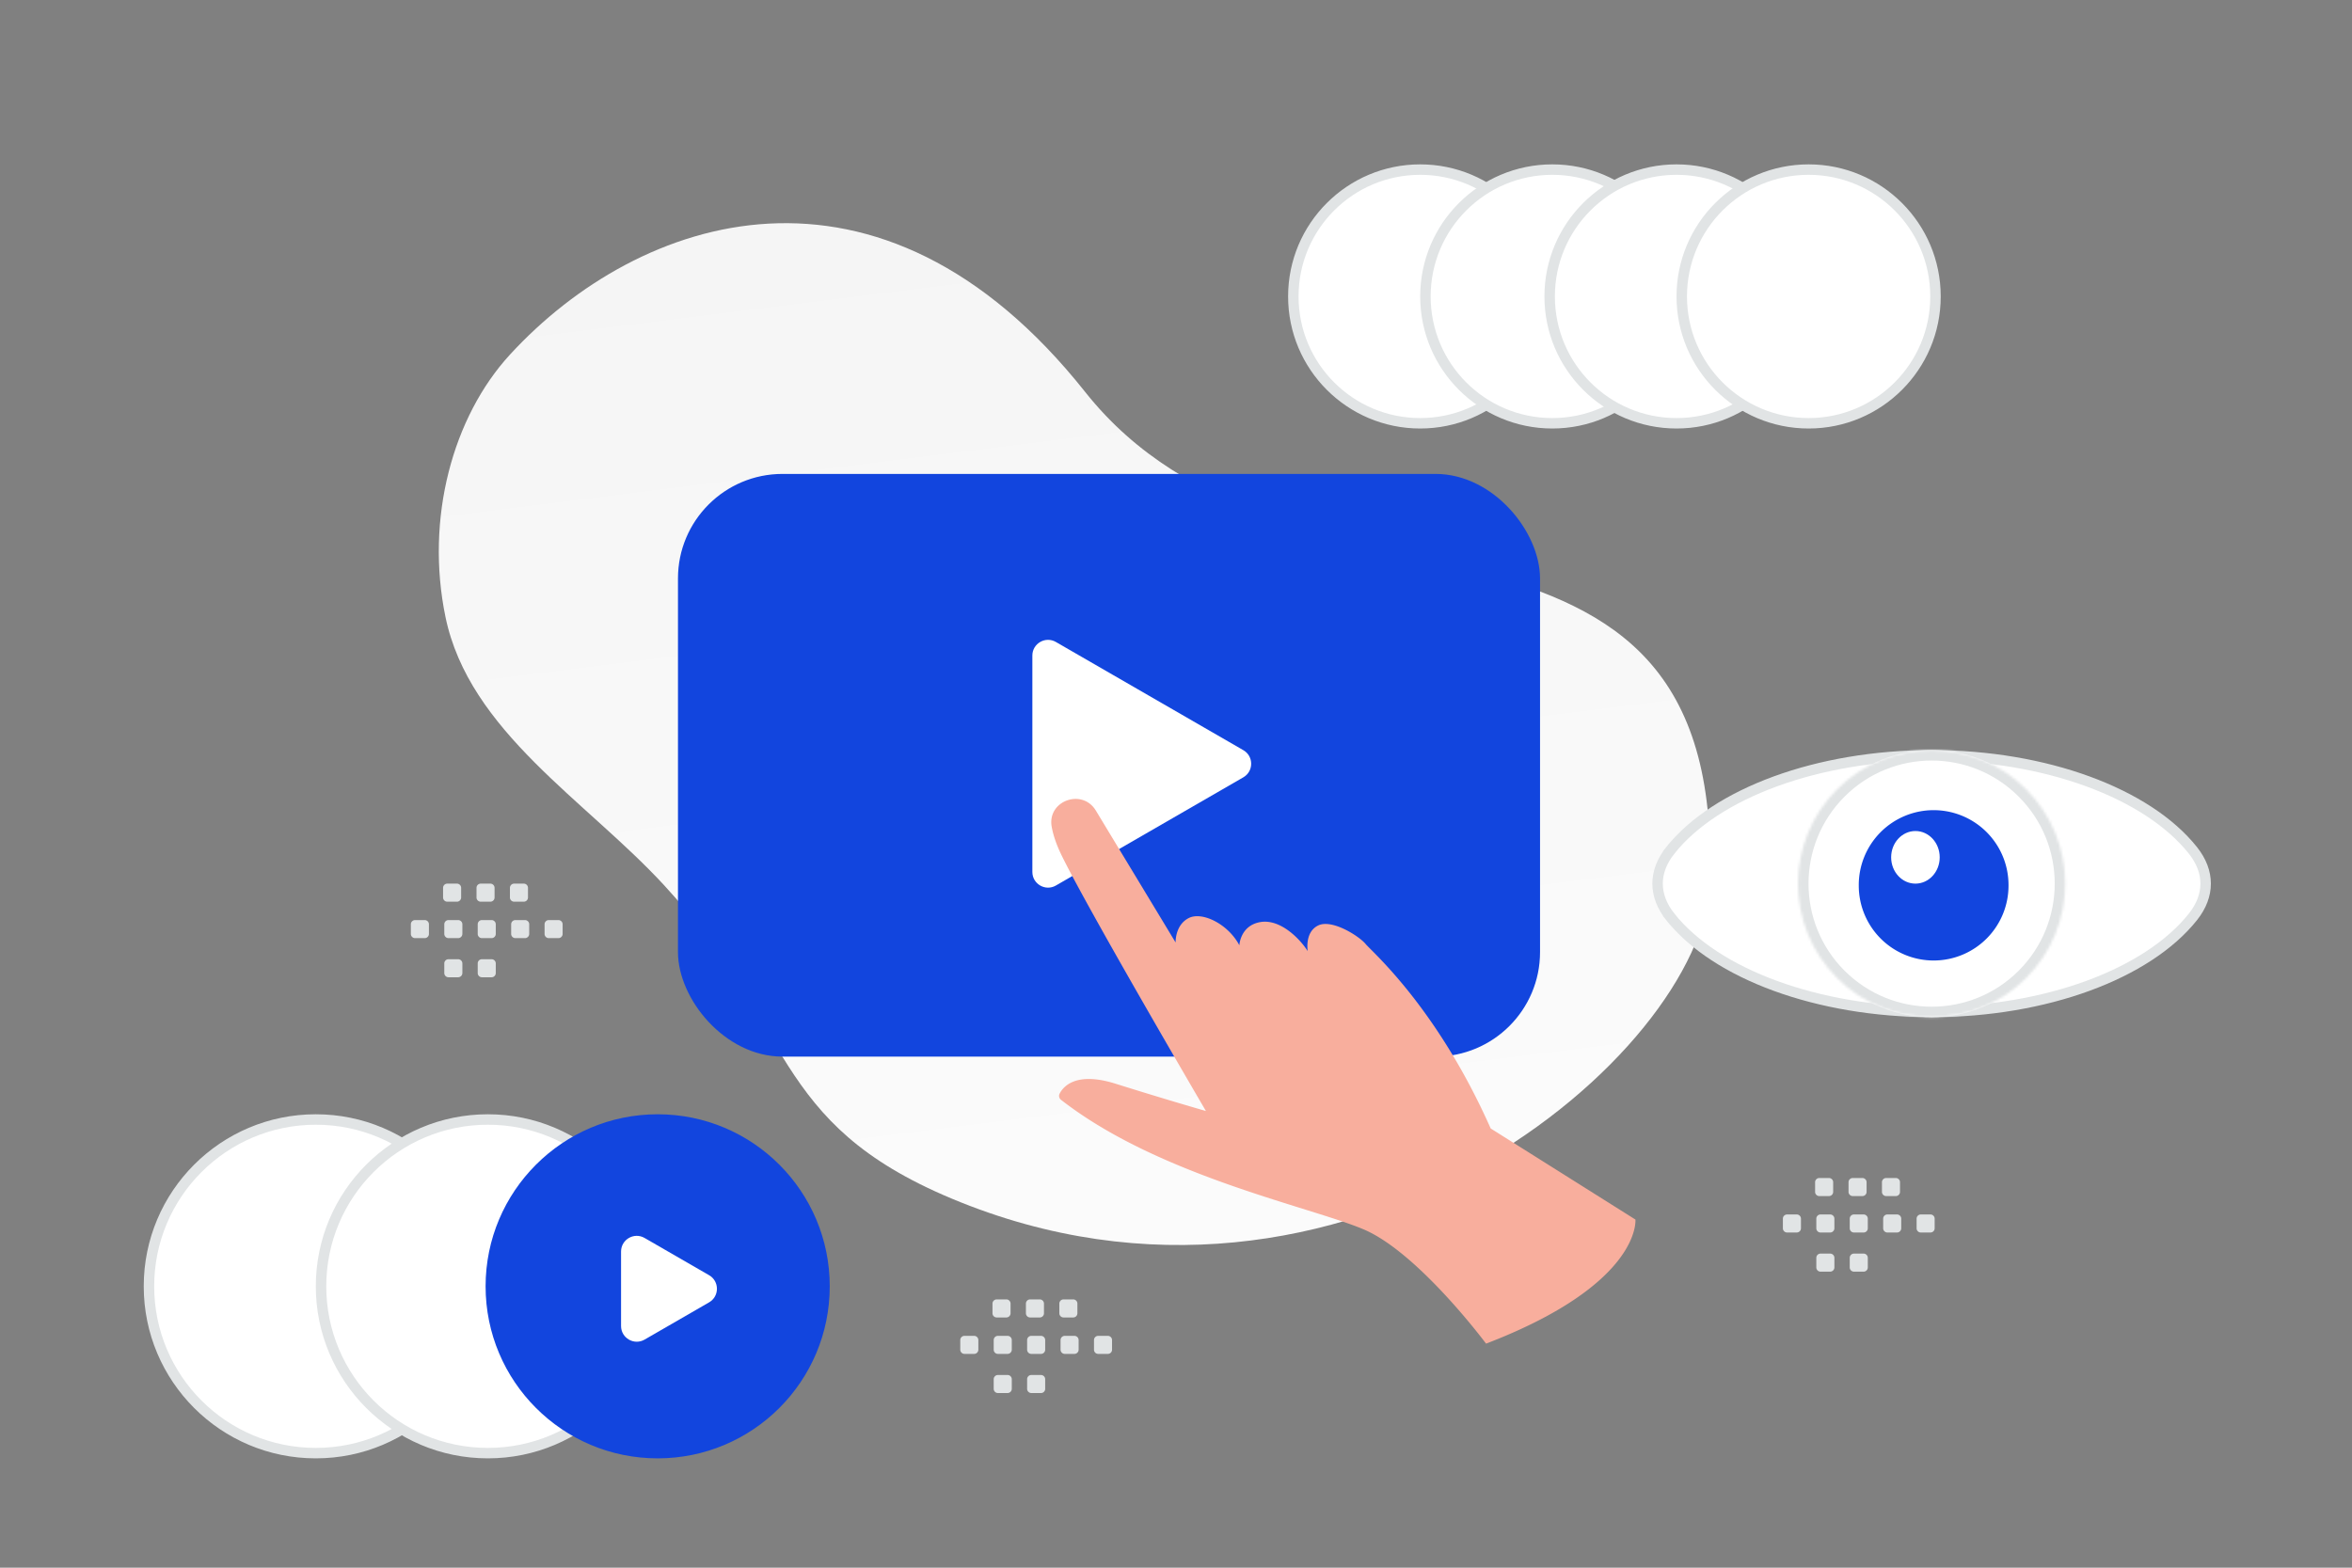 <svg width="900" height="600" viewBox="0 0 900 600" fill="none" xmlns="http://www.w3.org/2000/svg"><rect x="0" y="0" width="900" height="600" fill="#808080" stroke="none"/><path fill="transparent" d="M0 0h900v600H0z"/><circle cx="543.444" cy="113.456" r="48.548" fill="#fff" stroke="#E1E4E5" stroke-width="4"/><circle cx="593.992" cy="113.456" r="48.548" fill="#fff" stroke="#E1E4E5" stroke-width="4"/><circle cx="641.528" cy="113.456" r="48.548" fill="#fff" stroke="#E1E4E5" stroke-width="4"/><circle cx="692.076" cy="113.456" r="48.548" fill="#fff" stroke="#E1E4E5" stroke-width="4"/><path d="M654.196 338.481c-2.539 64.426-140.095 182.998-290.029 120.254-69.733-29.184-60.152-65.856-110.17-120.069-29.814-32.312-74.52-58.826-83.54-102.572-7.794-37.76 2.803-76.564 24.7-100.396 49.245-53.595 141.435-84.806 220.078 14.306s245.492 22.317 238.961 188.477z" fill="url(#a)"/><rect x="259.429" y="181.383" width="329.874" height="223.013" rx="40" fill="#1245de"/><path d="M475.765 287.113c4 2.309 4 8.083 0 10.392l-71.728 41.412c-4 2.31-9-.577-9-5.196v-82.824c0-4.619 5-7.506 9-5.196l71.728 41.412z" fill="#fff"/><path d="M568.647 514.252s-26.001-34.958-46.948-43.777c-20.725-8.724-78.384-20.439-115.696-49.54a1.897 1.897 0 0 1-.537-2.362c1.484-2.866 6.381-8.503 21.389-3.811 19.524 6.142 34.595 10.456 34.595 10.456s-44.611-76.184-55.163-97.726c-2.085-4.251-3.286-7.905-3.854-11.086-1.77-9.92 11.689-14.802 16.902-6.172l30.52 50.484s-.285-6.708 5.086-9.385c5.087-2.519 14.976 2.268 19.304 10.456 0 0 .316-7.558 8.025-8.881 7.709-1.323 15.26 6.551 18.135 11.117 0 0-1.264-7.275 4.012-9.826s15.671 4.094 18.135 7.086c2.464 2.992 27.266 24.219 47.865 70.61l55.384 34.864s2.464 24.597-57.154 47.493z" fill="#F8AE9D"/><circle cx="120.846" cy="492.311" r="63.846" fill="#fff" stroke="#E1E4E5" stroke-width="4"/><circle cx="186.692" cy="492.311" r="63.846" fill="#fff" stroke="#E1E4E5" stroke-width="4"/><circle cx="251.659" cy="492.311" r="64.346" fill="#1245de" stroke="#1245de" stroke-width="3"/><path d="M271.336 488.057c4 2.31 4 8.083 0 10.393l-24.686 14.252c-4 2.309-9-.577-9-5.196v-28.505c0-4.619 5-7.506 9-5.196l24.686 14.252z" fill="#fff"/><path d="M634.279 338.189c0-4.287 1.603-8.619 4.861-12.714l-1.565-1.245 1.565 1.245c17.445-21.929 56.462-36.393 99.999-36.393 43.538 0 82.555 14.464 100 36.393 3.258 4.095 4.861 8.427 4.861 12.714 0 4.287-1.603 8.62-4.861 12.715-17.445 21.929-56.462 36.393-100 36.393-43.537 0-82.554-14.464-99.999-36.393l-1.565 1.245 1.565-1.245c-3.258-4.095-4.861-8.428-4.861-12.715z" fill="#fff" stroke="#E1E4E5" stroke-width="4"/><mask id="b" fill="#fff"><path fill-rule="evenodd" clip-rule="evenodd" d="M775.289 302.062c19.944 19.939 19.944 52.308 0 72.28-19.944 19.939-52.321 19.939-72.299 0-19.944-19.938-19.944-52.307 0-72.28 19.978-19.973 52.338-19.973 72.299 0z"/></mask><path fill-rule="evenodd" clip-rule="evenodd" d="M775.289 302.062c19.944 19.939 19.944 52.308 0 72.28-19.944 19.939-52.321 19.939-72.299 0-19.944-19.938-19.944-52.307 0-72.28 19.978-19.973 52.338-19.973 72.299 0z" fill="#fff"/><path d="m775.289 374.342 2.828 2.829.002-.002-2.83-2.827zm-72.299 0-2.828 2.829.003.003 2.825-2.832zm0-72.28-2.828-2.829-.002.003 2.83 2.826zm69.471 2.829c18.38 18.375 18.383 48.212-.003 66.625l5.661 5.653c21.502-21.533 21.506-56.433-.002-77.936l-5.656 5.658zm0 66.623c-18.381 18.376-48.227 18.379-66.645-.003l-5.651 5.663c21.538 21.496 56.445 21.499 77.952-.003l-5.656-5.657zm-66.643 0c-18.38-18.376-18.383-48.213.003-66.626l-5.661-5.652c-21.502 21.533-21.506 56.433.002 77.935l5.656-5.657zm0-66.623c18.417-18.412 48.244-18.411 66.642-.001l5.658-5.656c-21.524-21.536-56.417-21.535-77.956-.001l5.656 5.658z" fill="#E1E4E5" mask="url(#b)"/><path fill-rule="evenodd" clip-rule="evenodd" d="M768.565 338.964a28.653 28.653 0 0 1-8.391 20.26 28.653 28.653 0 0 1-48.911-20.26 28.652 28.652 0 1 1 57.302 0z" fill="#1245de"/><ellipse cx="732.945" cy="328.123" rx="9.292" ry="10.067" fill="#fff"/><path fill-rule="evenodd" clip-rule="evenodd" d="M213.681 359.049h-3.688a1.61 1.61 0 0 1-1.61-1.61v-3.688c0-.892.725-1.61 1.61-1.61h3.688c.884 0 1.61.726 1.61 1.61v3.688a1.606 1.606 0 0 1-1.61 1.61zm-12.788 0h-3.689a1.615 1.615 0 0 1-1.609-1.61v-3.688c0-.892.725-1.61 1.609-1.61h3.689c.884 0 1.61.726 1.61 1.61v3.688c0 .885-.726 1.61-1.61 1.61zm-12.796 0h-3.688c-.885 0-1.61-.725-1.61-1.61v-3.688c0-.892.725-1.61 1.61-1.61h3.688c.884 0 1.61.726 1.61 1.61v3.688a1.606 1.606 0 0 1-1.61 1.61zm-12.788 0h-3.689c-.884 0-1.61-.725-1.61-1.61v-3.688c0-.892.726-1.61 1.61-1.61h3.689c.892 0 1.617.726 1.617 1.61v3.688a1.627 1.627 0 0 1-1.617 1.61zm-12.789 0h-3.688a1.618 1.618 0 0 1-1.618-1.61v-3.688c0-.892.726-1.61 1.618-1.61h3.688c.884 0 1.61.726 1.61 1.61v3.688c0 .885-.726 1.61-1.61 1.61zm37.904-13.944h-3.688c-.885 0-1.61-.725-1.61-1.61v-3.696c0-.884.725-1.61 1.61-1.61h3.688c.892 0 1.61.726 1.61 1.61v3.689a1.608 1.608 0 0 1-1.61 1.617zm-12.788 0h-3.689c-.884 0-1.61-.725-1.61-1.61v-3.696c0-.884.726-1.61 1.61-1.61h3.689c.884 0 1.61.726 1.61 1.61v3.689a1.609 1.609 0 0 1-1.61 1.617zm-12.788 0h-3.689a1.617 1.617 0 0 1-1.617-1.61v-3.696c0-.884.725-1.61 1.617-1.61h3.689c.884 0 1.609.726 1.609 1.61v3.689c0 .892-.725 1.617-1.609 1.617zm13.249 28.925h-3.688c-.885 0-1.61-.726-1.61-1.61v-3.688c0-.892.725-1.61 1.61-1.61h3.688c.884 0 1.61.725 1.61 1.61v3.688a1.607 1.607 0 0 1-1.61 1.61zm-12.788 0h-3.689c-.884 0-1.61-.726-1.61-1.61v-3.688c0-.892.726-1.61 1.61-1.61h3.689c.892 0 1.617.725 1.617 1.61v3.688a1.627 1.627 0 0 1-1.617 1.61zm563.382 97.687h-3.688a1.61 1.61 0 0 1-1.61-1.609v-3.689c0-.892.725-1.61 1.61-1.61h3.688c.884 0 1.61.726 1.61 1.61v3.689a1.606 1.606 0 0 1-1.61 1.609zm-12.788 0h-3.688c-.885 0-1.61-.725-1.61-1.609v-3.689c0-.892.725-1.61 1.61-1.61h3.688c.884 0 1.61.726 1.61 1.61v3.689c0 .884-.726 1.609-1.61 1.609zm-12.796 0h-3.688c-.884 0-1.61-.725-1.61-1.609v-3.689c0-.892.726-1.61 1.61-1.61h3.688c.885 0 1.61.726 1.61 1.61v3.689a1.606 1.606 0 0 1-1.61 1.609zm-12.788 0h-3.688c-.885 0-1.61-.725-1.61-1.609v-3.689c0-.892.725-1.61 1.61-1.61h3.688c.892 0 1.617.726 1.617 1.61v3.689a1.626 1.626 0 0 1-1.617 1.609zm-12.789 0h-3.688a1.617 1.617 0 0 1-1.617-1.609v-3.689c0-.892.725-1.61 1.617-1.61h3.688c.885 0 1.61.726 1.61 1.61v3.689c0 .884-.725 1.609-1.61 1.609zm37.904-13.944h-3.688c-.884 0-1.61-.725-1.61-1.61v-3.695c0-.885.726-1.61 1.61-1.61h3.688c.892 0 1.61.725 1.61 1.61v3.688a1.607 1.607 0 0 1-1.61 1.617zm-12.788 0h-3.688c-.885 0-1.61-.725-1.61-1.61v-3.695c0-.885.725-1.61 1.61-1.61h3.688c.884 0 1.61.725 1.61 1.61v3.688a1.608 1.608 0 0 1-1.61 1.617zm-12.788 0h-3.689a1.618 1.618 0 0 1-1.617-1.61v-3.695c0-.885.726-1.61 1.617-1.61h3.689c.884 0 1.61.725 1.61 1.61v3.688c0 .892-.726 1.617-1.61 1.617zm13.249 28.925h-3.688c-.884 0-1.61-.726-1.61-1.61V481.4c0-.892.726-1.61 1.61-1.61h3.688c.885 0 1.61.726 1.61 1.61v3.688a1.606 1.606 0 0 1-1.61 1.61zm-12.788 0h-3.688c-.885 0-1.61-.726-1.61-1.61V481.4c0-.892.725-1.61 1.61-1.61h3.688c.892 0 1.617.726 1.617 1.61v3.688a1.627 1.627 0 0 1-1.617 1.61zm-276.402 31.48h-3.688a1.61 1.61 0 0 1-1.61-1.609v-3.689c0-.892.726-1.61 1.61-1.61h3.688c.885 0 1.61.726 1.61 1.61v3.689a1.606 1.606 0 0 1-1.61 1.609zm-12.788 0h-3.688c-.884 0-1.61-.725-1.61-1.609v-3.689c0-.892.726-1.61 1.61-1.61h3.688c.885 0 1.61.726 1.61 1.61v3.689c0 .884-.725 1.609-1.61 1.609zm-12.796 0h-3.688c-.884 0-1.61-.725-1.61-1.609v-3.689c0-.892.726-1.61 1.61-1.61h3.688c.885 0 1.61.726 1.61 1.61v3.689a1.606 1.606 0 0 1-1.61 1.609zm-12.788 0h-3.688c-.885 0-1.61-.725-1.61-1.609v-3.689c0-.892.725-1.61 1.61-1.61h3.688c.892 0 1.618.726 1.618 1.61v3.689a1.628 1.628 0 0 1-1.618 1.609zm-12.788 0h-3.689a1.617 1.617 0 0 1-1.617-1.609v-3.689c0-.892.725-1.61 1.617-1.61h3.689c.884 0 1.609.726 1.609 1.61v3.689c0 .884-.725 1.609-1.609 1.609zm37.903-13.944h-3.688c-.884 0-1.61-.725-1.61-1.61v-3.695c0-.885.726-1.61 1.61-1.61h3.688c.892 0 1.61.725 1.61 1.61v3.688a1.607 1.607 0 0 1-1.61 1.617zm-12.788 0h-3.688c-.885 0-1.61-.725-1.61-1.61v-3.695c0-.885.725-1.61 1.61-1.61h3.688c.884 0 1.61.725 1.61 1.61v3.688a1.608 1.608 0 0 1-1.61 1.617zm-12.788 0h-3.688a1.618 1.618 0 0 1-1.618-1.61v-3.695c0-.885.726-1.61 1.618-1.61h3.688c.884 0 1.61.725 1.61 1.61v3.688c0 .892-.726 1.617-1.61 1.617zm13.249 28.925h-3.688c-.884 0-1.61-.725-1.61-1.61v-3.688c0-.892.726-1.61 1.61-1.61h3.688c.885 0 1.61.726 1.61 1.61v3.688a1.606 1.606 0 0 1-1.61 1.61zm-12.788 0h-3.688c-.885 0-1.61-.725-1.61-1.61v-3.688c0-.892.725-1.61 1.61-1.61h3.688c.892 0 1.618.726 1.618 1.61v3.688a1.628 1.628 0 0 1-1.618 1.61z" fill="#E1E4E5"/><defs><linearGradient id="a" x1="468.341" y1="708.64" x2="333.219" y2="-370.972" gradientUnits="userSpaceOnUse"><stop stop-color="#fff"/><stop offset="1" stop-color="#EEE"/></linearGradient></defs></svg>